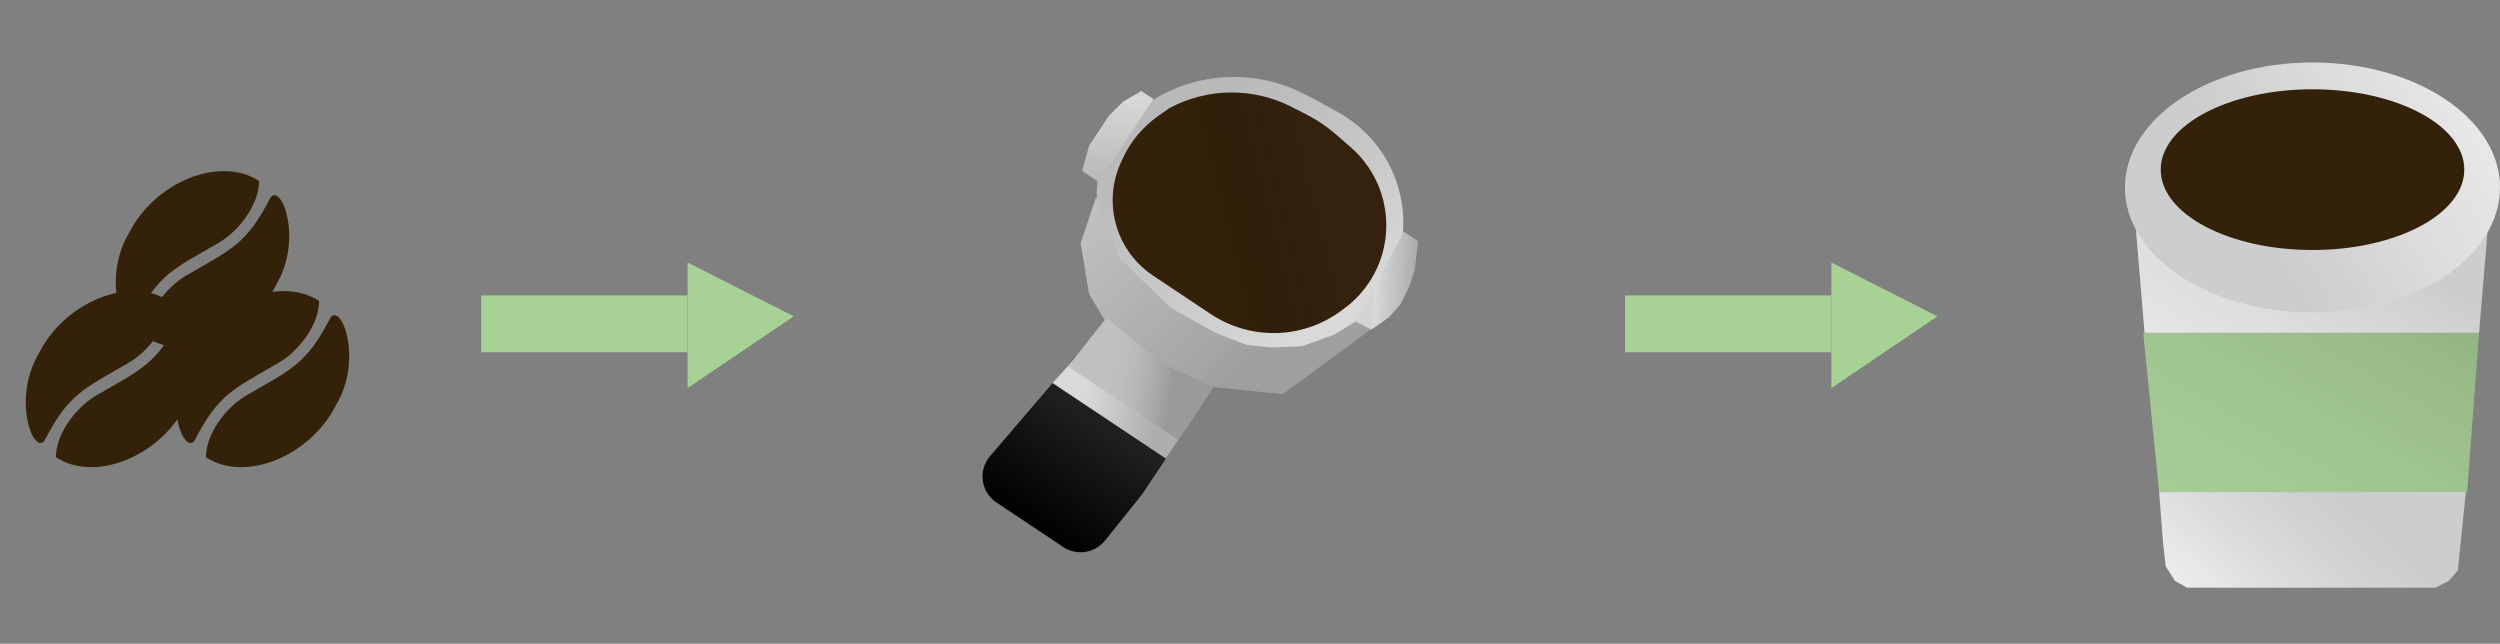 <svg width="400" height="103" viewBox="0 0 400 103" fill="none" xmlns="http://www.w3.org/2000/svg">
<rect x="0" y="0" width="400" height="103" fill="#808080" stroke="none"/>
<path d="M34.951 38.868C27.615 43.119 25.364 43.87 21.53 51.289C19.779 53.707 16.221 44.62 20.696 37.2C24.641 29.364 34.951 24.779 41.454 28.947C41.454 32.699 38.286 36.935 34.951 38.868Z" fill="#332209"/>
<path d="M29.849 44.051C37.185 39.799 39.436 39.049 43.27 31.629C45.021 29.212 48.579 38.298 44.104 45.718C40.16 53.554 29.849 58.139 23.346 53.971C23.346 50.22 26.514 45.983 29.849 44.051Z" fill="#332209"/>
<path d="M44.551 58.068C37.215 62.319 34.964 63.07 31.13 70.489C29.379 72.907 25.821 63.82 30.296 56.401C34.241 48.564 44.551 43.979 51.054 48.147C51.054 51.899 47.886 56.135 44.551 58.068Z" fill="#332209"/>
<path d="M39.449 63.251C46.785 58.999 49.036 58.249 52.87 50.829C54.621 48.412 58.179 57.498 53.704 64.918C49.759 72.754 39.449 77.339 32.946 73.171C32.946 69.42 36.114 65.183 39.449 63.251Z" fill="#332209"/>
<path d="M20.551 58.068C13.215 62.319 10.964 63.07 7.13 70.489C5.379 72.907 1.821 63.82 6.296 56.401C10.241 48.564 20.551 43.979 27.054 48.147C27.054 51.899 23.886 56.135 20.551 58.068Z" fill="#332209"/>
<path d="M15.449 63.251C22.785 58.999 25.036 58.249 28.87 50.829C30.621 48.412 34.179 57.498 29.704 64.918C25.759 72.754 15.449 77.339 8.946 73.171C8.946 69.42 12.114 65.183 15.449 63.251Z" fill="#332209"/>
<rect x="77" y="47.263" width="33.014" height="9.091" fill="#A8D195"/>
<path d="M110.014 42L127 50.612L110.014 62.096V42Z" fill="#A8D195"/>
<rect x="260" y="47.263" width="33.014" height="9.091" fill="#A8D195"/>
<path d="M293.014 42L310 50.612L293.014 62.096V42Z" fill="#A8D195"/>
<path d="M183.27 16.802C190.81 11.494 200.686 10.85 208.851 15.134L211.717 16.638L214.197 18.025C222.057 22.422 226.052 31.495 223.991 40.262C221.034 52.831 207.2 59.431 195.57 53.821L190.952 51.592C188.791 50.55 186.808 49.175 185.074 47.517L180.742 43.374C173.898 36.83 173.724 25.953 180.356 19.194C181.077 18.46 181.863 17.792 182.704 17.2L183.27 16.802Z" fill="#D9D9D9"/>
<path d="M183.27 16.802C190.81 11.494 200.686 10.85 208.851 15.134L211.717 16.638L214.197 18.025C222.057 22.422 226.052 31.495 223.991 40.262C221.034 52.831 207.2 59.431 195.57 53.821L190.952 51.592C188.791 50.55 186.808 49.175 185.074 47.517L180.742 43.374C173.898 36.83 173.724 25.953 180.356 19.194C181.077 18.46 181.863 17.792 182.704 17.2L183.27 16.802Z" fill="url(#paint0_linear_407_2)" fill-opacity="0.2"/>
<path d="M187.123 17.29C193.227 14.027 200.543 13.967 206.699 17.13L209.169 18.399C210.776 19.224 212.278 20.24 213.643 21.423L216.101 23.553C220.288 27.183 222.379 32.669 221.668 38.165C221.085 42.674 218.672 46.743 214.994 49.417L214.436 49.822C208.299 54.285 200.032 54.453 193.717 50.245L184.481 44.089C180.593 41.498 178.193 37.192 178.034 32.523C177.958 30.294 178.397 28.077 179.319 26.046L179.571 25.488C180.837 22.697 182.829 20.296 185.34 18.538L187.123 17.29Z" fill="#332209"/>
<path d="M187.123 17.29C193.227 14.027 200.543 13.967 206.699 17.13L209.169 18.399C210.776 19.224 212.278 20.24 213.643 21.423L216.101 23.553C220.288 27.183 222.379 32.669 221.668 38.165C221.085 42.674 218.672 46.743 214.994 49.417L214.436 49.822C208.299 54.285 200.032 54.453 193.717 50.245L184.481 44.089C180.593 41.498 178.193 37.192 178.034 32.523C177.958 30.294 178.397 28.077 179.319 26.046L179.571 25.488C180.837 22.697 182.829 20.296 185.34 18.538L187.123 17.29Z" fill="url(#paint1_linear_407_2)" fill-opacity="0.2"/>
<path d="M175.368 31.555L179.109 41.258L187.279 49.232L194.433 53.25L199.426 55.173L203.273 55.583L208.244 55.431L213.419 53.58L217.039 51.367L219.493 52.581L205.219 63.06L190.934 61.593L182.094 57.013L177.641 52.734L174.247 47.008L172.906 38.904L175.368 31.555Z" fill="#C0C0C0"/>
<path d="M175.368 31.555L179.109 41.258L187.279 49.232L194.433 53.25L199.426 55.173L203.273 55.583L208.244 55.431L213.419 53.58L217.039 51.367L219.493 52.581L205.219 63.06L190.934 61.593L182.094 57.013L177.641 52.734L174.247 47.008L172.906 38.904L175.368 31.555Z" fill="url(#paint2_linear_407_2)" fill-opacity="0.2"/>
<path d="M171.666 57.51C173.479 55.394 176.672 55.169 178.765 57.009L182.36 60.171C182.7 60.47 183.079 60.722 183.486 60.919L186.912 62.574C189.643 63.895 190.579 67.324 188.896 69.849L182.745 79.078L176.794 86.491C175.173 88.51 172.277 88.957 170.122 87.521L159.432 80.396C156.935 78.733 156.456 75.26 158.408 72.982L171.666 57.51Z" fill="black"/>
<path d="M171.666 57.51C173.479 55.394 176.672 55.169 178.765 57.009L182.36 60.171C182.7 60.47 183.079 60.722 183.486 60.919L186.912 62.574C189.643 63.895 190.579 67.324 188.896 69.849L182.745 79.078L176.794 86.491C175.173 88.51 172.277 88.957 170.122 87.521L159.432 80.396C156.935 78.733 156.456 75.26 158.408 72.982L171.666 57.51Z" fill="url(#paint3_linear_407_2)" fill-opacity="0.2"/>
<path d="M175.048 53.815L183.607 60.924L192.166 64.943L186.548 73.372L168.393 61.272L175.048 53.815Z" fill="#D9D9D9"/>
<path d="M175.048 53.815L183.607 60.924L192.166 64.943L186.548 73.372L168.393 61.272L175.048 53.815Z" fill="url(#paint4_linear_407_2)" fill-opacity="0.2"/>
<path d="M177.036 50.833L185.595 57.941L194.154 61.96L188.536 70.389L170.899 58.635L177.036 50.833Z" fill="#C0C0C0"/>
<path d="M177.036 50.833L185.595 57.941L194.154 61.96L188.536 70.389L170.899 58.635L177.036 50.833Z" fill="url(#paint5_linear_407_2)" fill-opacity="0.2"/>
<path d="M182.606 14.553L184.551 15.85L175.735 29.077L173.142 27.349L174.287 23.242L175.864 20.876L177.441 18.509L179.688 16.261L182.606 14.553Z" fill="#D9D9D9"/>
<path d="M182.606 14.553L184.551 15.85L175.735 29.077L173.142 27.349L174.287 23.242L175.864 20.876L177.441 18.509L179.688 16.261L182.606 14.553Z" fill="url(#paint6_linear_407_2)" fill-opacity="0.2"/>
<path d="M219.431 52.727L216.952 51.496L224.607 37.06L226.876 38.573L226.352 43.153L225.448 45.921L224.041 48.729L222.202 50.792L219.431 52.727Z" fill="#D9D9D9"/>
<path d="M219.431 52.727L216.952 51.496L224.607 37.06L226.876 38.573L226.352 43.153L225.448 45.921L224.041 48.729L222.202 50.792L219.431 52.727Z" fill="url(#paint7_linear_407_2)" fill-opacity="0.2"/>
<path d="M345.464 78.731H394.523L393.249 91.261L391.762 92.96L389.638 94.022H382.417H368.613H349.924L348.012 92.96L346.526 90.624L346.101 87.013L345.464 78.731Z" fill="#F1F1F1"/>
<path d="M345.464 78.731H394.523L393.249 91.261L391.762 92.96L389.638 94.022H382.417H368.613H349.924L348.012 92.96L346.526 90.624L346.101 87.013L345.464 78.731Z" fill="url(#paint8_linear_407_2)" fill-opacity="0.2"/>
<path d="M342.915 53.245H396.647L394.735 78.731H345.464L342.915 53.245Z" fill="#A8D195"/>
<path d="M342.915 53.245H396.647L394.735 78.731H345.464L342.915 53.245Z" fill="url(#paint9_linear_407_2)" fill-opacity="0.2"/>
<path d="M341.429 32.857H398.346L396.647 53.245H343.128L341.429 32.857Z" fill="#F1F1F1"/>
<path d="M341.429 32.857H398.346L396.647 53.245H343.128L341.429 32.857Z" fill="url(#paint10_linear_407_2)" fill-opacity="0.2"/>
<ellipse cx="370" cy="30" rx="30" ry="20" fill="#F1F1F1"/>
<ellipse cx="370" cy="30" rx="30" ry="20" fill="url(#paint11_linear_407_2)" fill-opacity="0.2"/>
<ellipse cx="370" cy="27.143" rx="24.286" ry="12.857" fill="#332209"/>
<defs>
<linearGradient id="paint0_linear_407_2" x1="195.832" y1="12.793" x2="219.718" y2="49.313" gradientUnits="userSpaceOnUse">
<stop stop-color="#383838"/>
<stop offset="0.932" stop-opacity="0"/>
</linearGradient>
<linearGradient id="paint1_linear_407_2" x1="214.336" y1="42.636" x2="190.996" y2="48.432" gradientUnits="userSpaceOnUse">
<stop stop-color="#392525"/>
<stop offset="0.484" stop-color="#151111" stop-opacity="0.727"/>
<stop offset="0.745" stop-opacity="0"/>
</linearGradient>
<linearGradient id="paint2_linear_407_2" x1="199.427" y1="59.106" x2="174.483" y2="34.43" gradientUnits="userSpaceOnUse">
<stop stop-color="#1B1A1A"/>
<stop offset="1" stop-color="#312C2C" stop-opacity="0"/>
</linearGradient>
<linearGradient id="paint3_linear_407_2" x1="181.964" y1="58.331" x2="164.852" y2="84.008" gradientUnits="userSpaceOnUse">
<stop stop-color="#F4F4F4"/>
<stop offset="1" stop-color="#F4F4F4" stop-opacity="0"/>
</linearGradient>
<linearGradient id="paint4_linear_407_2" x1="185.898" y1="63.107" x2="171.634" y2="60.904" gradientUnits="userSpaceOnUse">
<stop offset="0.008"/>
<stop offset="0.834" stop-opacity="0"/>
</linearGradient>
<linearGradient id="paint5_linear_407_2" x1="187.886" y1="60.124" x2="173.622" y2="57.922" gradientUnits="userSpaceOnUse">
<stop offset="0.008"/>
<stop offset="0.834" stop-color="#D9D9D9" stop-opacity="0"/>
</linearGradient>
<linearGradient id="paint6_linear_407_2" x1="179.907" y1="33.175" x2="181.374" y2="15.237" gradientUnits="userSpaceOnUse">
<stop/>
<stop offset="0.262" stop-opacity="0.709"/>
<stop offset="1" stop-opacity="0"/>
<stop offset="1" stop-opacity="0.125"/>
</linearGradient>
<linearGradient id="paint7_linear_407_2" x1="226.115" y1="45.898" x2="219.934" y2="45.617" gradientUnits="userSpaceOnUse">
<stop/>
<stop offset="0.262" stop-opacity="0.709"/>
<stop offset="1" stop-opacity="0"/>
<stop offset="1" stop-opacity="0.125"/>
</linearGradient>
<linearGradient id="paint8_linear_407_2" x1="401" y1="54" x2="355" y2="103" gradientUnits="userSpaceOnUse">
<stop offset="0.561" stop-color="#3D3C3C"/>
<stop offset="1" stop-opacity="0"/>
</linearGradient>
<linearGradient id="paint9_linear_407_2" x1="387.5" y1="27" x2="334" y2="120" gradientUnits="userSpaceOnUse">
<stop/>
<stop offset="1" stop-color="#FAF8F8" stop-opacity="0"/>
</linearGradient>
<linearGradient id="paint10_linear_407_2" x1="369.887" y1="32.857" x2="335.5" y2="88.5" gradientUnits="userSpaceOnUse">
<stop stop-color="#3D3C3C"/>
<stop offset="1" stop-color="#D3CECE" stop-opacity="0"/>
</linearGradient>
<linearGradient id="paint11_linear_407_2" x1="370" y1="50" x2="414.5" y2="25.5" gradientUnits="userSpaceOnUse">
<stop stop-color="#3D3C3C"/>
<stop offset="1" stop-color="#3D403F" stop-opacity="0"/>
</linearGradient>
</defs>
</svg>
